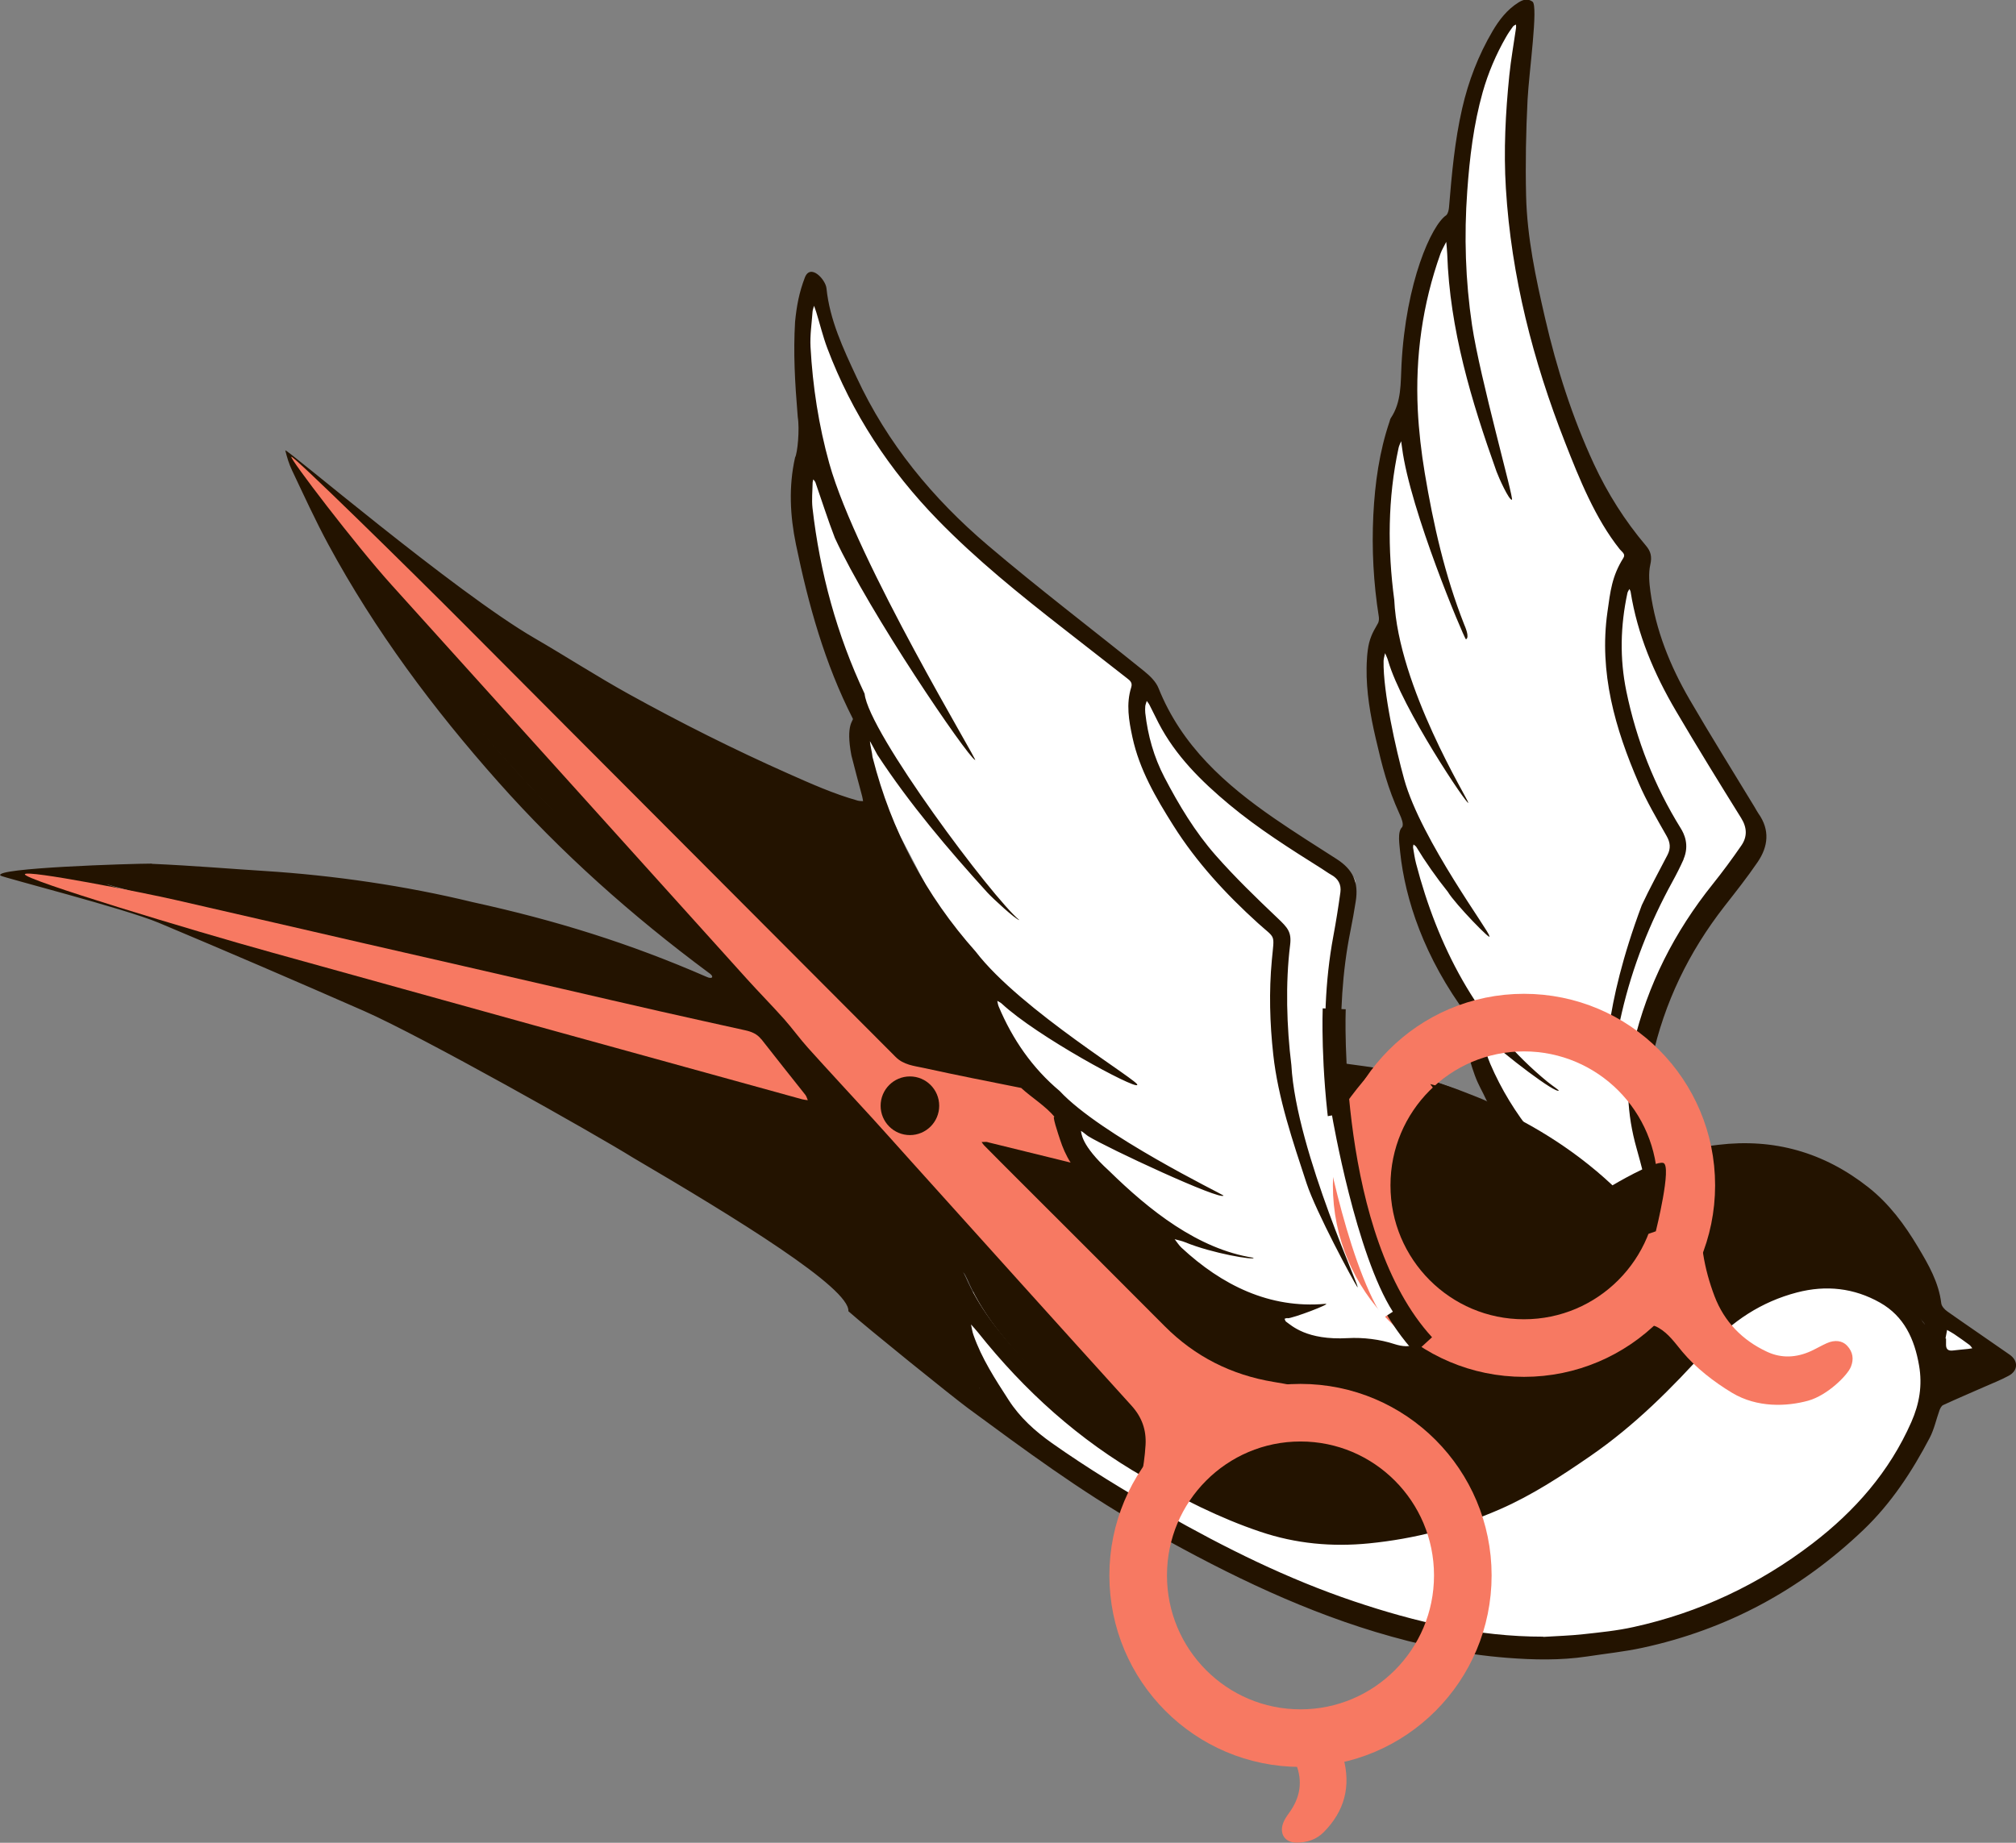 <svg width="175" height="160" viewBox="0 0 175 160" fill="none" xmlns="http://www.w3.org/2000/svg">
<rect x="0" y="0" width="175" height="160" fill="#808080" stroke="none"/>
<g clip-path="url(#clip0_526_186)">
<path d="M142.217 105.173C142.217 105.173 144.241 103.858 143.674 101.975C143.107 100.099 142.266 96.082 142.217 94.462C142.168 92.842 144.723 83.708 145.936 82.406C147.149 81.103 152.326 74.213 152.326 74.213C152.326 74.213 153.112 73.926 151.655 71.126C150.198 68.326 150.46 68.73 149.71 67.397C148.96 66.064 144.442 57.762 144.442 57.762C144.131 56.875 142.162 52.565 142.217 51.593C142.272 50.621 141.607 47.907 141.699 47.644C141.79 47.381 140.37 46.403 140.016 45.644C139.662 44.886 137.406 41.872 137.272 40.185C137.138 38.498 135.858 35.789 135.59 34.548C135.321 33.307 132.444 26.515 132.444 24.601C132.444 22.688 131.913 18.206 131.913 18.206C131.913 18.206 131.206 11.989 131.249 10.57C131.291 9.152 131.913 6.529 132.047 5.777C132.181 5.025 132.62 2.36 132.535 1.914C132.45 1.467 130.541 1.425 130.23 2.115C129.919 2.806 129.608 3.381 129.255 4.445C128.901 5.508 127.353 11.145 127.218 11.946C127.084 12.747 126.334 16.965 126.334 17.674C126.334 18.384 125.889 20.34 125.889 20.34C125.889 20.34 125.048 21.049 124.518 22.29C123.987 23.531 123.633 25.311 123.323 26.105C123.012 26.9 122.438 30.409 122.438 30.409C122.438 30.409 122.042 33.16 122.042 34.316C122.042 35.471 122.53 36.401 122.042 36.981C121.554 37.562 120.847 38.137 120.756 39.115C120.664 40.093 120.311 43.511 120.268 44.752C120.225 45.993 119.738 49.282 119.823 50.566C119.908 51.85 120.311 54.693 120.311 54.693C120.311 54.693 119.201 57.267 119.292 57.89C119.384 58.514 119.335 60.329 119.561 61.399C119.786 62.469 121.42 68.149 121.817 68.992C122.213 69.836 122.743 71.719 122.792 72.043C122.841 72.367 121.908 71.658 121.951 73.119C121.993 74.58 122.981 77.869 123.42 79.379C123.859 80.89 124.213 82.797 124.7 83.329C125.188 83.861 125.81 85.194 126.292 85.86C126.773 86.526 127.529 88.128 127.84 88.348C128.151 88.568 127.84 89.369 128.109 90.519C128.377 91.668 128.731 92.872 128.731 92.872C128.731 92.872 130.547 95.892 130.986 97.091C131.425 98.289 132.315 99.885 133.065 100.777C133.815 101.67 136.035 102.996 136.961 103.663C137.888 104.329 139.565 105.65 140.193 105.613C140.821 105.576 141.918 105.613 141.918 105.613L142.217 105.161V105.173Z" fill="white"/>
<path d="M82.54 114.79C83.046 116.728 85.278 121.686 86.442 122.658C87.607 123.63 90.801 125.764 91.478 126.344C92.155 126.925 103.782 133.73 104.269 134.017C104.757 134.304 110.47 136.145 110.86 136.78C111.25 137.416 120.109 140.626 120.109 140.626C120.109 140.626 130.718 143.347 131.785 143.444C132.852 143.542 141.522 142.57 143.491 141.836C145.46 141.103 153.277 138.566 154.063 137.606C154.85 136.646 160.977 132.642 162.05 131.119C163.117 129.597 166.3 126.724 166.708 124.523C167.117 122.322 167.257 119.84 167.184 117.81C167.11 115.78 166.763 112.766 163.367 111.397C159.971 110.027 156.093 107.832 152.831 109.862C149.57 111.892 148.612 113.812 145.918 115.725C143.217 117.645 144.119 118.715 140.016 120.121C135.913 121.527 137.992 123.165 129.95 123.275C121.908 123.385 119.774 124.235 115.22 122.713C110.665 121.191 109.763 121.081 105.94 120.066C102.117 119.051 101.05 118.146 96.886 116.404C92.722 114.661 87.046 111.837 85.582 111.666C84.119 111.494 82.827 114.765 82.827 114.765L82.552 114.784L82.54 114.79Z" fill="white"/>
<path d="M167.909 114.356C167.909 114.674 168.153 117.993 168.47 118.238C168.787 118.482 170.348 119.265 171.208 118.696C172.067 118.128 172.872 117.846 172.592 117.351C172.311 116.856 171.817 116.245 170.866 115.841C169.915 115.438 167.909 114.349 167.909 114.349V114.356Z" fill="white"/>
<path d="M123.517 116.122C123.517 116.122 114.683 105.167 116.506 95.764C116.506 95.764 115.622 79.245 117.5 77.075C119.377 74.904 105.038 70.949 104.172 65.978C104.172 65.978 99.941 59.804 100.032 59.37C100.123 58.935 82.729 47.637 82.101 44.532C82.101 44.532 73.401 35.208 73.51 31.883C73.51 31.883 70.523 26.38 70.748 25.604C70.748 25.604 68.724 29.089 71.45 39.726C71.45 39.726 68.395 40.008 72.26 53.568C71.413 53.513 71.23 57.254 77.284 65.581C77.284 65.581 75.053 61.564 75.089 63.814C75.126 66.064 77.931 72.227 78.187 72.673C78.443 73.119 82.016 80.101 82.278 80.321C82.54 80.541 84.174 83.335 85.32 84.221C86.466 85.108 88.838 87.602 89.393 87.639C89.948 87.676 86.521 85.866 86.369 85.903C86.216 85.939 85.82 85.958 86.485 87.364C87.149 88.77 89.204 93.3 90.679 94.217C92.155 95.134 91.582 94.78 92.612 95.837C93.642 96.895 93.441 97.243 93.551 98.093C93.661 98.943 95.685 101.266 96.166 101.731C96.648 102.196 100.629 107.239 101.477 107.423C102.324 107.606 101.843 108.541 103.94 110.1C106.037 111.659 106.135 112.43 108.427 112.98C110.72 113.53 110.683 113.756 112.122 113.793C113.561 113.83 111.116 114.019 111.189 114.539C111.262 115.059 113.128 116.012 113.598 115.97C114.067 115.927 116.018 116.66 117.055 116.746C118.091 116.832 119.006 116.3 120.262 116.636C121.518 116.972 121.627 117.156 122.621 117.229C123.615 117.302 124.127 116.636 124.127 116.636L123.499 116.116L123.517 116.122Z" fill="white"/>
<path d="M13.175 75.002C16.797 75.161 19.967 75.436 23.004 75.626C28.96 76.005 35.203 76.91 41.026 78.328C48.263 79.911 54.689 81.917 61.317 84.808C61.859 85.065 62.042 84.784 61.487 84.436C54.866 79.52 48.727 74.061 43.251 67.892C37.612 61.546 32.557 54.766 28.503 47.277C27.369 45.18 26.375 42.997 25.351 40.839C25.089 40.295 24.912 39.702 24.766 39.109C24.68 38.767 39.477 51.391 46.379 55.396C49.117 56.985 51.781 58.709 54.549 60.244C59.067 62.744 63.682 65.061 68.401 67.158C70.383 68.039 72.358 68.925 74.449 69.512C74.602 69.555 74.76 69.549 74.919 69.561C74.894 69.42 74.876 69.28 74.84 69.139C74.498 67.843 74.23 66.889 73.907 65.593C73.382 62.861 74.12 62.573 74.029 62.396C71.59 57.615 70.175 52.504 69.096 47.283C68.578 44.776 68.45 42.245 69.017 39.72C69.23 39.353 69.425 37.275 69.249 36.199C68.993 33.075 68.859 30.654 69.017 27.939C69.157 26.533 69.371 25.396 69.865 24.1C70.352 22.841 71.663 24.271 71.742 25.029C72.023 27.787 73.193 30.256 74.352 32.745C77.022 38.504 80.973 43.285 85.753 47.35C90.173 51.11 94.795 54.619 99.313 58.269C99.813 58.673 100.343 59.18 100.569 59.755C102.568 64.75 106.361 68.124 110.629 71.065C112.397 72.282 114.214 73.425 116.018 74.58C117.439 75.491 117.957 76.586 117.683 78.273C117.549 79.117 117.402 79.96 117.232 80.798C116.5 84.411 116.323 88.061 116.433 91.735C116.445 92.181 116.555 92.322 117.043 92.383C121.06 92.903 125.029 93.612 128.608 95.691C128.669 95.727 128.742 95.752 128.803 95.795C129.456 96.223 129.078 95.623 129.035 95.532C128.651 94.688 128.34 94.236 128.023 93.368C127.73 92.573 127.371 91.374 127.255 90.537C127.2 90.152 127.2 89.394 127.444 89.076C127.73 88.709 127.645 88.538 127.413 88.226C123.597 83.115 121.969 78.047 121.542 73.987C121.499 73.413 121.268 72.208 121.719 71.811C121.865 71.548 121.652 71.028 121.487 70.674C120.438 68.357 119.987 66.565 119.414 64.083C118.951 62.084 118.597 60.06 118.628 57.994C118.634 57.621 118.658 56.551 118.853 55.799C119.067 54.956 119.463 54.424 119.628 54.093C119.695 53.953 119.719 53.727 119.689 53.549C119.225 50.621 119.067 47.668 119.213 44.709C119.353 41.952 119.731 39.219 120.627 36.584C120.658 36.492 120.67 36.388 120.725 36.309C121.676 34.891 121.573 33.258 121.658 31.663C122.03 24.497 124.261 19.539 125.548 18.683C125.706 18.524 125.767 18.213 125.785 17.968C126.023 15.095 126.279 12.227 126.926 9.409C127.468 7.037 128.334 4.793 129.566 2.696C130.139 1.724 130.822 0.838 131.803 0.22C132.199 -0.031 132.602 -0.159 133.029 0.141C133.547 0.507 132.724 6.279 132.602 8.645C132.462 11.42 132.407 14.214 132.474 16.996C132.559 20.597 133.309 24.118 134.12 27.621C135.126 31.98 136.479 36.229 138.363 40.295C139.552 42.85 141.052 45.223 142.875 47.375C143.308 47.882 143.412 48.347 143.253 49.038C143.089 49.771 143.162 50.596 143.265 51.361C143.723 54.723 144.973 57.817 146.661 60.727C148.484 63.869 150.417 66.951 152.301 70.062C152.417 70.252 152.514 70.448 152.636 70.625C153.655 72.055 153.496 73.498 152.569 74.855C151.667 76.182 150.661 77.448 149.673 78.713C146.6 82.662 144.473 87.046 143.4 91.955C142.778 94.816 143.156 97.586 143.924 100.343C144.027 100.722 144.223 100.643 144.454 100.539C145.948 99.866 147.545 99.597 149.143 99.402C153.99 98.815 158.331 100.05 162.184 103.088C164.001 104.525 165.33 106.328 166.501 108.291C167.415 109.819 168.293 111.342 168.513 113.163C168.543 113.42 168.811 113.708 169.049 113.873C170.842 115.138 172.659 116.367 174.457 117.626C175.213 118.158 175.189 119.008 174.372 119.448C173.671 119.827 172.927 120.115 172.195 120.439C171.019 120.958 169.836 121.46 168.671 121.998C168.531 122.065 168.421 122.279 168.36 122.444C168.074 123.239 167.897 124.095 167.513 124.834C165.976 127.763 164.178 130.514 161.77 132.819C156.313 138.034 149.917 141.488 142.546 143.077C140.979 143.414 139.369 143.579 137.784 143.823C135.461 144.172 133.126 144.123 130.809 143.94C126.926 143.64 123.139 142.821 119.408 141.696C112.189 139.513 105.513 136.145 98.983 132.428C93.734 129.438 88.905 125.855 84.052 122.285C82.644 121.246 75.266 115.291 73.645 113.848C73.791 111.849 63.95 105.797 54.945 100.514C51.677 98.478 36.594 89.974 31.6 87.78C25.674 85.181 19.736 82.62 13.773 80.119C10.834 78.884 0.201 76.176 0.043 76.023C-0.653 75.357 11.413 74.984 13.188 74.984L13.175 75.002ZM108.738 113.604C106.403 112.791 104.196 111.727 102.264 110.162C101.312 109.391 100.3 108.597 99.855 107.447C99.203 106.041 98.154 105.35 96.984 104.341C96.795 104.231 96.63 104.079 96.459 103.944C93.947 101.92 92.441 99.921 91.594 96.742C91.539 96.528 90.637 95.788 90.472 95.617C89.649 94.786 89.058 94.132 88.302 93.245C86.466 91.087 85.04 88.691 84.302 85.921C84.479 84.497 83.497 83.683 82.668 82.779C82.534 82.632 82.412 82.479 82.29 82.332C79.607 79.074 77.717 76.194 76.071 72.294C75.937 71.982 75.632 71.823 75.279 71.713C73.681 71.193 71.889 70.619 70.346 69.965C64.895 67.66 59.384 65.153 54.208 62.28C50.629 60.293 46.788 57.878 43.294 55.744C38.88 53.042 35.1 50.523 31.393 46.867C30.405 45.889 29.113 44.581 29.027 44.538C29.052 44.63 29.058 44.727 29.101 44.807C29.649 45.895 29.405 45.455 29.997 46.525C33.74 53.28 38.27 59.486 43.337 65.281C50.617 73.621 58.933 80.786 68.243 86.777C68.468 86.924 70.145 88.525 69.718 88.892C68.913 89.082 69.7 89.284 61.908 86.893C55.201 84.454 47.916 81.752 41.056 80.346C38.185 79.697 32.472 78.573 29.564 78.163C22.485 77.429 10.261 76.696 9.371 76.72C8.883 76.708 9.932 77.001 10.035 77.038C11.779 77.643 13.462 77.882 15.157 78.603C21.424 81.269 27.674 83.977 33.905 86.728C38.849 88.911 43.727 91.246 48.33 94.095C52.348 96.577 56.305 99.169 60.311 101.682C67.127 105.962 73.413 110.926 79.272 116.44C79.711 116.856 80.101 117.345 80.589 117.688C81.882 118.598 83.217 119.454 84.534 120.329C84.692 120.433 84.857 120.53 85.022 120.628C84.954 120.439 84.924 120.231 84.82 120.066C83.546 118.012 82.607 115.829 82.266 113.42C82.15 112.625 82.095 111.818 82.07 111.018C82.058 110.584 82.26 110.204 82.741 110.088C83.235 109.972 83.528 110.211 83.711 110.645C83.741 110.712 83.778 110.773 83.808 110.84C84.93 113.439 86.649 115.621 88.552 117.675C94.313 123.899 101.27 128.282 109.165 131.272C112.701 132.611 116.329 132.88 120.018 132.342C124.615 131.669 128.999 130.318 133.01 127.897C136.412 125.843 139.662 123.587 142.515 120.806C144.192 119.173 145.771 117.443 147.381 115.737C149.533 113.457 152.088 111.855 155.063 110.889C159.343 109.495 164.842 110.816 166.885 114.735C166.94 114.832 167.031 114.912 167.104 114.998C167.129 114.869 167.19 114.741 167.171 114.618C166.867 112.68 166.367 110.828 165.3 109.122C163.958 106.976 162.568 104.916 160.447 103.437C157.721 101.541 154.795 100.288 151.411 100.404C150.368 100.441 149.314 100.404 148.295 100.588C147.119 100.802 145.979 101.211 144.826 101.554C144.503 101.651 144.314 101.847 144.345 102.257C144.454 103.907 143.607 105.161 142.515 106.249C141.766 107.001 140.936 107.099 140.107 106.64C139.467 106.286 138.839 105.913 138.242 105.497C135.912 103.859 133.876 101.902 132.041 99.732C131.7 99.328 131.193 98.955 130.87 98.638C129.078 97.011 128.054 96.302 126.279 95.575C122.902 94.223 119.676 93.508 117.006 93.441C116.5 93.582 116.439 93.453 116.512 94.211C117.018 99.983 118.616 105.362 121.335 110.467C122.146 111.996 122.944 113.53 123.78 115.046C124.566 116.899 123.926 118.183 122.042 118.189C121.487 118.189 120.877 118.036 120.347 117.889C119.256 117.584 118.158 117.455 117.024 117.486C116.171 117.51 115.311 117.547 114.47 117.437C112.153 117.131 110.116 116.343 109.104 113.964M111.763 114.441C111.677 114.441 111.592 114.478 111.507 114.502C111.549 114.588 111.567 114.704 111.628 114.747C112.11 115.083 113.415 116.385 117 116.184C118.323 116.11 119.786 116.288 121.054 116.703C121.377 116.807 121.719 116.881 122.054 116.887C122.749 116.887 122.957 116.587 122.646 115.97C122.17 115.01 121.652 114.074 121.134 113.133C119.646 110.437 118.341 107.661 117.347 104.739C116.067 100.997 115.396 97.14 115.152 93.196C114.909 89.204 115.006 85.236 115.738 81.299C115.976 80.028 116.177 78.75 116.354 77.472C116.445 76.806 116.165 76.286 115.561 75.956C115.287 75.803 115.031 75.614 114.762 75.442C111.994 73.7 109.232 71.957 106.714 69.861C104.282 67.831 102.05 65.63 100.569 62.775C100.3 62.255 100.05 61.723 99.782 61.204C99.721 61.081 99.624 60.971 99.544 60.861C99.502 61.014 99.435 61.161 99.416 61.314C99.398 61.509 99.398 61.705 99.416 61.901C99.636 63.863 100.166 65.734 101.075 67.482C102.331 69.891 103.733 72.227 105.525 74.262C107.214 76.182 109.062 77.967 110.915 79.728C111.763 80.535 112.134 80.92 111.988 82.057C111.574 85.377 111.689 89.161 112.098 92.475C112.512 100.031 118.487 112.717 117.799 111.708C117.5 111.274 114.238 105.24 113.415 102.734C112.226 99.102 110.939 95.354 110.525 91.558C110.226 88.831 110.147 86.098 110.403 83.359C110.622 81 110.769 81.574 109.208 80.162C106.409 77.625 103.873 74.88 101.849 71.67C100.337 69.267 98.91 66.834 98.301 64.01C97.99 62.561 97.74 61.13 98.197 59.675C98.319 59.284 98.106 59.094 97.837 58.893C95.99 57.456 94.149 56.013 92.301 54.57C88.509 51.611 84.772 48.597 81.406 45.143C77.199 40.821 73.95 35.887 71.816 30.232C71.431 29.211 71.175 28.135 70.852 27.09C70.797 26.906 70.724 26.729 70.663 26.552C70.621 26.723 70.547 26.888 70.535 27.059C70.462 28.08 70.303 29.107 70.358 30.128C70.547 33.552 71.066 36.932 71.986 40.234C74.364 48.75 85.04 66.302 84.644 65.991C83.924 65.612 75.48 53.231 72.474 46.714C71.858 45.125 71.346 43.492 70.785 41.885C70.749 41.787 70.663 41.713 70.602 41.622C70.578 41.713 70.541 41.811 70.541 41.903C70.529 42.636 70.45 43.376 70.529 44.098C71.169 49.722 72.651 55.133 75.053 60.238C75.394 63.582 86.143 77.961 88.491 79.893C88.131 79.814 86.18 78.01 85.704 77.49C82.32 73.761 78.967 69.818 76.156 65.526C76.022 65.306 75.455 64.175 75.516 64.389C75.529 64.658 75.724 65.44 75.736 65.709C75.736 65.734 75.748 65.758 75.754 65.783C77.37 72.123 80.351 77.747 84.692 82.62C88.588 87.725 99.233 94.064 98.709 94.205C98.502 94.566 90.015 89.987 86.96 87.144C86.85 87.04 86.698 86.979 86.57 86.899C86.607 87.058 86.625 87.229 86.686 87.376C87.887 90.237 89.612 92.738 91.99 94.731C95.514 98.527 106.031 103.651 106.208 103.803C106.019 104.286 96.118 99.677 94.46 98.65C94.325 98.57 93.978 98.252 93.832 98.191C93.886 98.344 93.783 99.396 96.264 101.651C99.764 105.081 103.983 108.456 108.812 109.208C108.958 109.452 105.196 108.817 102.885 107.863C102.593 107.741 102.27 107.68 101.965 107.594C102.16 107.838 102.331 108.114 102.556 108.328C106.062 111.586 110.208 113.64 115.049 113.206C115.713 113.145 112.171 114.49 111.756 114.46L111.763 114.441ZM146.155 74.593C145.857 75.259 145.527 75.913 145.174 76.555C143.204 80.144 141.711 83.922 140.784 87.92C140.546 88.941 139.857 92.212 139.626 92.499C139.357 92.836 139.119 87.663 142.515 78.597C143.204 77.117 143.997 75.687 144.747 74.232C145.04 73.663 144.997 73.156 144.668 72.581C143.814 71.077 142.93 69.573 142.247 67.99C140.199 63.258 138.79 58.391 139.534 53.14C139.79 51.324 139.918 50.04 140.918 48.444C141.138 48.096 140.778 47.913 140.601 47.686C138.485 45.033 137.089 41.567 135.858 38.418C133.071 31.32 131.187 23.996 130.718 16.348C130.517 13.071 130.687 9.8 131.017 6.542C131.157 5.16 131.407 3.79 131.602 2.415C131.614 2.323 131.602 2.225 131.59 2.128C131.498 2.189 131.382 2.225 131.328 2.311C131.114 2.611 130.901 2.91 130.724 3.228C129.858 4.738 129.181 6.328 128.706 8.003C127.913 10.815 127.572 13.695 127.365 16.599C127.084 20.487 127.206 24.357 127.779 28.221C128.474 32.873 131.443 43.334 131.242 43.389C130.992 43.456 130.09 41.45 129.907 40.943C127.712 34.787 125.846 28.593 125.627 22.052C125.615 21.703 125.572 21.349 125.542 21C125.377 21.343 125.17 21.667 125.042 22.021C123.475 26.417 122.847 30.959 123.072 35.606C123.164 37.434 123.377 39.262 123.676 41.065C124.426 45.559 125.426 49.967 127.09 54.197C127.163 54.381 127.608 55.353 127.249 55.512C127.011 55.218 122.408 44.318 121.707 38.883C121.682 38.693 121.652 38.498 121.627 38.308C121.548 38.504 121.444 38.693 121.402 38.901C120.457 43.272 120.445 47.68 121.03 52.094C121.384 59.651 127.432 69.384 127.456 69.695C127.487 70.111 121.682 61.503 120.493 57.358C120.432 57.132 120.323 56.924 120.231 56.71C120.189 56.936 120.109 57.156 120.103 57.383C120.048 60.073 121.176 65.086 121.89 67.66C123.353 72.936 129.444 81.091 129.267 81.25C129.657 81.929 126.298 78.481 125.676 77.429C124.712 76.231 123.7 74.788 122.944 73.535C122.889 73.449 122.786 73.394 122.7 73.321C122.688 73.413 122.652 73.51 122.664 73.602C122.743 74.061 122.804 74.519 122.92 74.966C124.792 82.155 128.182 88.672 133.809 93.49C134.62 94.199 134.937 94.358 135.315 94.676C135.15 95.067 130.468 91.478 129.133 90.164C129.035 90.066 128.913 89.993 128.803 89.913C128.767 90.066 128.669 90.231 128.706 90.36C128.901 91.038 129.084 91.723 129.364 92.371C131.291 96.852 134.352 100.441 138.138 103.437C138.918 104.054 139.778 104.574 140.625 105.093C140.808 105.21 141.168 105.228 141.351 105.124C142.247 104.623 142.912 102.935 142.656 101.914C142.473 101.181 142.272 100.453 142.07 99.726C141.223 96.736 141.07 93.74 141.79 90.684C143.009 85.505 145.363 80.902 148.673 76.769C149.539 75.687 150.368 74.562 151.155 73.419C151.685 72.654 151.661 71.86 151.143 71.028C149.222 67.941 147.314 64.847 145.472 61.711C143.582 58.495 142.137 55.096 141.546 51.379C141.534 51.3 141.479 51.22 141.442 51.141C141.381 51.257 141.29 51.373 141.266 51.501C140.662 54.332 140.589 57.156 141.174 60.011C142.052 64.267 143.613 68.234 145.899 71.921C146.174 72.361 146.68 73.351 146.137 74.605L146.155 74.593ZM133.961 142.124C135.12 142.05 136.29 142.02 137.443 141.891C138.9 141.732 140.375 141.586 141.802 141.268C147.509 140.015 152.685 137.575 157.325 134.023C161.02 131.193 164.013 127.787 165.915 123.471C166.617 121.875 166.885 120.286 166.586 118.562C166.19 116.269 165.294 114.288 163.196 113.102C160.934 111.825 158.514 111.562 155.996 112.216C152.899 113.023 150.35 114.71 148.228 117.076C145.149 120.512 141.9 123.765 138.083 126.399C135.559 128.142 132.998 129.823 130.181 131.052C126.554 132.635 122.774 133.614 118.835 134.005C115.622 134.323 112.488 134.035 109.409 132.996C105.855 131.804 102.556 130.11 99.313 128.258C93.667 125.036 88.936 120.769 84.9 115.695C84.71 115.456 84.497 115.23 84.29 114.998C84.357 115.297 84.394 115.609 84.497 115.896C85.21 117.944 86.387 119.748 87.552 121.551C88.527 123.068 89.838 124.254 91.307 125.293C94.435 127.5 97.703 129.487 101.026 131.376C106.324 134.39 111.756 137.092 117.549 139.042C122.877 140.834 128.291 142.112 133.961 142.105V142.124ZM168.885 116.214C168.885 116.214 168.915 116.214 168.927 116.22C168.927 116.416 168.927 116.612 168.927 116.801C168.94 117.186 169.159 117.296 169.507 117.26C169.958 117.205 170.409 117.168 170.866 117.119C170.982 117.107 171.092 117.082 171.208 117.064C171.122 116.96 171.049 116.832 170.939 116.758C170.513 116.44 170.074 116.135 169.635 115.835C169.439 115.701 169.226 115.597 169.019 115.474C168.97 115.719 168.927 115.97 168.879 116.214H168.885Z" fill="#231300"/>
<path d="M109.33 113.292C106.946 112.46 104.77 112.008 102.794 110.406C101.825 109.618 100.788 108.811 100.337 107.637C99.672 106.206 98.6 105.497 97.404 104.464C97.216 104.354 97.045 104.195 96.868 104.054C94.301 101.988 92.765 99.946 91.905 96.7C91.85 96.479 90.93 95.721 90.759 95.55C89.918 94.7 89.314 94.034 88.546 93.129C86.674 90.928 85.217 88.477 84.461 85.652C84.638 84.203 83.638 83.366 82.796 82.449C82.662 82.302 82.54 82.143 82.412 81.99C79.675 78.664 77.742 75.724 76.065 71.744C75.931 71.426 75.614 71.267 75.26 71.151C73.633 70.625 71.803 70.032 70.231 69.365C64.664 67.012 59.043 64.45 53.757 61.516C50.105 59.486 46.178 57.022 42.617 54.839C38.112 52.082 34.252 49.514 30.466 45.779C29.454 44.782 28.137 43.444 28.052 43.401C28.076 43.492 28.082 43.59 28.125 43.676C28.686 44.789 28.436 44.342 29.04 45.431C32.862 52.327 37.49 58.66 42.66 64.585C50.092 73.095 58.219 80.645 67.725 86.759C67.956 86.905 70.029 88.311 69.59 88.684C68.767 88.88 69.566 89.082 61.615 86.642C54.769 84.154 47.33 81.397 40.325 79.954C37.392 79.294 31.564 78.145 28.595 77.729C21.364 76.983 8.889 76.231 7.981 76.255C7.487 76.243 8.554 76.543 8.658 76.579C10.438 77.197 12.151 77.442 13.883 78.175C20.278 80.896 26.662 83.665 33.021 86.471C38.069 88.697 43.05 91.087 47.751 93.991C51.854 96.528 55.897 99.169 59.982 101.737C66.938 106.108 73.358 111.177 79.339 116.801C79.79 117.223 80.187 117.724 80.687 118.073C82.01 119.002 83.369 119.876 84.717 120.769C84.881 120.879 85.772 121.955 85.936 122.053C85.869 121.863 85.113 120.671 85.009 120.5C85.522 117.957 83.022 116.11 82.4 113.714C82.284 112.901 82.223 112.081 82.199 111.256C82.187 110.81 82.388 110.425 82.882 110.308C83.382 110.192 83.686 110.437 83.869 110.877C83.9 110.944 83.942 111.005 83.967 111.073C85.107 113.726 86.869 115.951 88.814 118.048C94.697 124.4 101.8 128.876 109.854 131.926C113.464 133.296 117.165 133.565 120.933 133.014C125.627 132.33 130.096 130.948 134.199 128.472C137.675 126.375 140.991 124.07 143.906 121.233C145.619 119.571 147.229 117.798 148.869 116.061C151.064 113.738 153.679 112.1 156.715 111.115C161.081 109.697 166.013 112.546 168.098 116.55C168.153 116.654 168.269 115.743 168.348 115.835C168.373 115.707 168.513 115.291 168.495 115.169C168.184 113.188 167.812 111.464 166.72 109.722C165.349 107.533 164.385 105.026 162.221 103.516C159.441 101.578 156.807 99.848 153.356 99.964C152.295 100.001 150.881 99.946 149.838 100.135C148.637 100.355 147.552 100.496 146.375 100.844C146.046 100.942 144.333 101.15 144.357 101.566C143.839 103.149 144.375 103.803 143.259 104.916C142.491 105.68 142.772 106.072 141.93 105.607C141.875 105.32 140.949 104.317 140.339 103.889C138.443 102.257 137.845 102.024 136.169 100.765C135.779 100.472 135.413 100.141 135.053 99.811C134.047 98.87 132.139 97.659 131.547 97.347C129.712 95.685 128.926 95.556 127.109 94.816C126.097 94.413 125.127 94.101 124.194 93.863C121.945 93.288 119.902 93.129 117.975 93.08C117.457 93.227 115.823 92.872 115.896 93.643C116.409 99.53 118.725 106.053 121.5 111.262C122.329 112.821 122.92 114.209 123.774 115.756C123.627 117.902 124.03 117.694 122.146 117.694C121.695 117.694 121.243 117.645 120.811 117.529C119.603 117.205 118.378 116.96 117.128 117.095C116.488 117.162 115.848 117.18 115.214 117.095C112.799 116.771 110.86 116.722 109.818 114.264" fill="#231300"/>
<path d="M160.337 116.838C159.928 116.398 159.27 116.312 158.575 116.624C158.111 116.832 157.666 117.095 157.203 117.309C155.941 117.883 154.654 117.957 153.392 117.37C151.246 116.373 149.673 114.753 148.832 112.546C147.929 110.168 147.484 107.674 147.71 105.1C147.631 104.103 147.6 103.107 147.466 102.116C147.186 100.093 146.863 98.1 145.759 96.278C144.558 94.291 143.454 92.261 141.631 90.745C140.577 89.865 139.54 88.984 138.248 88.477C134.791 87.12 131.26 87.058 127.73 88.055C125.145 88.782 122.688 89.816 120.585 91.595C118.908 93.013 117.591 94.725 116.341 96.492C116.354 96.638 116.384 96.834 116.469 97.073C116.805 97.996 116.835 99.359 117.055 100.325C117.414 101.914 117.853 103.48 118.176 105.081C118.817 108.26 119.713 111.226 121.359 113.928C121.737 114.288 122.127 114.637 122.548 114.967C125.401 117.223 127.462 114.979 130.303 117.382C130.95 117.926 134.047 118.525 135.888 118.128C140.388 117.156 141.217 115.713 142.229 115.371C143.149 115.059 143.363 114.93 143.991 115.297C144.863 115.811 145.411 116.618 146.033 117.364C147.198 118.758 148.789 119.992 150.356 120.934C152.545 122.248 155.118 122.126 156.971 121.613C158.617 121.154 160.361 119.43 160.666 118.678C160.94 118.006 160.843 117.382 160.343 116.844L160.337 116.838ZM143.979 107.606C143.564 109.153 142.18 110.877 141.156 112.039C139.01 114.484 135.394 115.389 132.388 115.78C129.425 116.165 126.279 114.985 124.066 113.243C122.024 111.635 119.963 108.083 119.445 105.485C118.719 101.853 119.731 98.564 121.792 95.422C122.67 94.083 124.31 93.398 125.316 92.175C126.804 90.366 130.035 90.115 132.443 90.286C134.382 90.427 136.699 90.671 138.284 91.833C139.699 92.866 142.247 94.401 143.046 96.003C143.643 97.201 144.533 99.023 144.662 100.392C144.759 101.431 145.137 102.666 145.235 103.706C145.247 104.971 144.302 106.39 143.979 107.6V107.606Z" fill="#F77962"/>
<path d="M125.938 128.802C123.865 125.305 120.701 123.147 117.043 121.649C114.963 120.799 112.775 120.353 110.555 119.986C106.903 119.381 103.733 117.792 101.099 115.144C96.795 110.816 92.478 106.512 88.161 102.196C87.247 101.279 86.332 100.368 85.424 99.445C85.338 99.359 85.284 99.255 85.21 99.157C85.345 99.157 85.479 99.145 85.613 99.145C85.686 99.145 85.753 99.175 85.826 99.194C88.198 99.775 90.564 100.362 92.935 100.942C92.539 100.325 92.246 99.646 92.021 98.955C91.899 98.582 91.21 96.571 91.594 97.03C90.722 95.99 89.619 95.355 88.643 94.462C85.82 93.899 82.997 93.343 80.187 92.726C79.345 92.542 78.437 92.469 77.742 91.766C65.328 79.3 52.891 66.865 40.483 54.393C35.411 49.294 25.473 39.549 25.29 39.659C25.107 39.769 30.838 47.295 33.996 50.792C44.288 62.188 54.555 73.596 64.835 84.998C65.895 86.172 67.005 87.297 68.06 88.477C68.785 89.296 69.425 90.189 70.157 91.002C72.011 93.062 73.901 95.092 75.772 97.14C76.858 98.332 77.925 99.536 79.004 100.734C85.406 107.845 91.801 114.961 98.221 122.047C99.124 123.043 99.514 124.15 99.441 125.452C99.325 127.457 98.868 129.395 98.325 131.333C96.868 136.536 97.282 141.512 100.489 146.012C103.276 149.919 106.983 152.327 111.866 152.658C112.22 152.682 112.366 152.817 112.488 153.128C113.11 154.675 112.866 156.087 111.897 157.414C111.696 157.689 111.5 157.976 111.385 158.288C111.037 159.23 111.549 159.988 112.543 159.988C113.445 159.988 114.268 159.731 114.921 159.065C116.719 157.243 117.28 155.091 116.61 152.627C116.53 152.34 116.451 152.175 116.866 152.052C118.835 151.472 120.603 150.561 122.298 149.332C124.194 147.956 125.523 146.208 126.505 144.184C127.962 141.17 128.304 137.936 127.895 134.628C127.639 132.556 127.029 130.593 125.956 128.79L125.938 128.802ZM79.034 97.598C78.156 97.818 77.23 96.889 77.132 95.648C77.065 94.841 77.943 94.095 78.967 94.058C79.833 94.028 80.802 94.761 80.845 95.495C80.918 96.663 80.15 97.561 79.034 97.598ZM123.963 143.285C122.658 146.795 119.963 148.366 116.25 149.032C115.055 149.246 113.683 149.668 112.555 149.479C110.671 149.57 109.238 149.075 107.653 148.244C104.166 146.422 100.782 143.86 100.154 139.782C100.002 138.798 99.947 137.484 100.13 136.469C100.3 135.484 100.63 133.436 100.91 132.489C102.05 128.692 104.751 125.984 108.519 124.706C109.677 124.315 111.189 123.954 112.403 123.807C113.445 123.679 115.537 123.954 116.555 124.351C117.89 124.871 120.231 125.953 121.396 126.895C123.56 128.643 124.566 131.596 125.438 134.256C126.42 137.251 125.06 140.351 123.969 143.285H123.963Z" fill="#F77962"/>
<path d="M66.084 90.237C65.713 89.76 65.231 89.577 64.688 89.455C62.237 88.911 59.78 88.373 57.329 87.816C54.47 87.168 51.61 86.502 48.751 85.842C45.891 85.181 43.032 84.521 40.172 83.867C37.313 83.213 34.453 82.559 31.6 81.904C28.985 81.305 26.369 80.694 23.753 80.095C20.924 79.441 18.089 78.799 15.26 78.144C12.383 77.484 2.28 75.491 2.158 75.907C2.024 76.359 16.724 80.798 23.583 82.699C31.137 84.796 38.691 86.899 46.245 88.99C54.037 91.148 61.829 93.3 69.627 95.446C69.785 95.489 69.956 95.501 70.121 95.526C70.053 95.373 70.011 95.195 69.913 95.067C68.639 93.453 67.353 91.857 66.091 90.231L66.084 90.237Z" fill="#F77962"/>
<path d="M112.89 150.915C120.672 150.915 126.98 144.59 126.98 136.787C126.98 128.984 120.672 122.658 112.89 122.658C105.109 122.658 98.8 128.984 98.8 136.787C98.8 144.59 105.109 150.915 112.89 150.915Z" stroke="#F77962" stroke-width="5" stroke-miterlimit="10"/>
<path d="M132.291 117.046C140.072 117.046 146.381 110.72 146.381 102.917C146.381 95.114 140.072 88.788 132.291 88.788C124.509 88.788 118.201 95.114 118.201 102.917C118.201 110.72 124.509 117.046 132.291 117.046Z" stroke="#F77962" stroke-width="5" stroke-miterlimit="10"/>
<path d="M115.817 87.59C115.817 87.59 115.037 107.478 123.572 116.783" stroke="#231300" stroke-width="2" stroke-miterlimit="10"/>
<path d="M78.985 97.555C79.837 97.555 80.528 96.863 80.528 96.008C80.528 95.154 79.837 94.462 78.985 94.462C78.133 94.462 77.443 95.154 77.443 96.008C77.443 96.863 78.133 97.555 78.985 97.555Z" fill="#231300" stroke="#231300" stroke-width="2" stroke-miterlimit="10"/>
<path d="M115.134 96.932C115.177 97.176 117.213 109.043 120.487 114.16" stroke="white" stroke-miterlimit="10"/>
<path d="M124.146 94.126C124.146 94.126 132.718 96.106 139.973 102.917C139.973 102.917 143.601 100.759 144.381 100.973C145.162 101.187 143.735 106.909 143.735 106.909C143.735 106.909 137.601 109.031 137.169 108.859C136.736 108.688 130.297 102.446 129.523 101.279C128.749 100.111 124.152 94.132 124.152 94.132L124.146 94.126Z" fill="#231300"/>
</g>
<defs>
<clipPath id="clip0_526_186">
<rect width="175" height="160" fill="white"/>
</clipPath>
</defs>
</svg>

